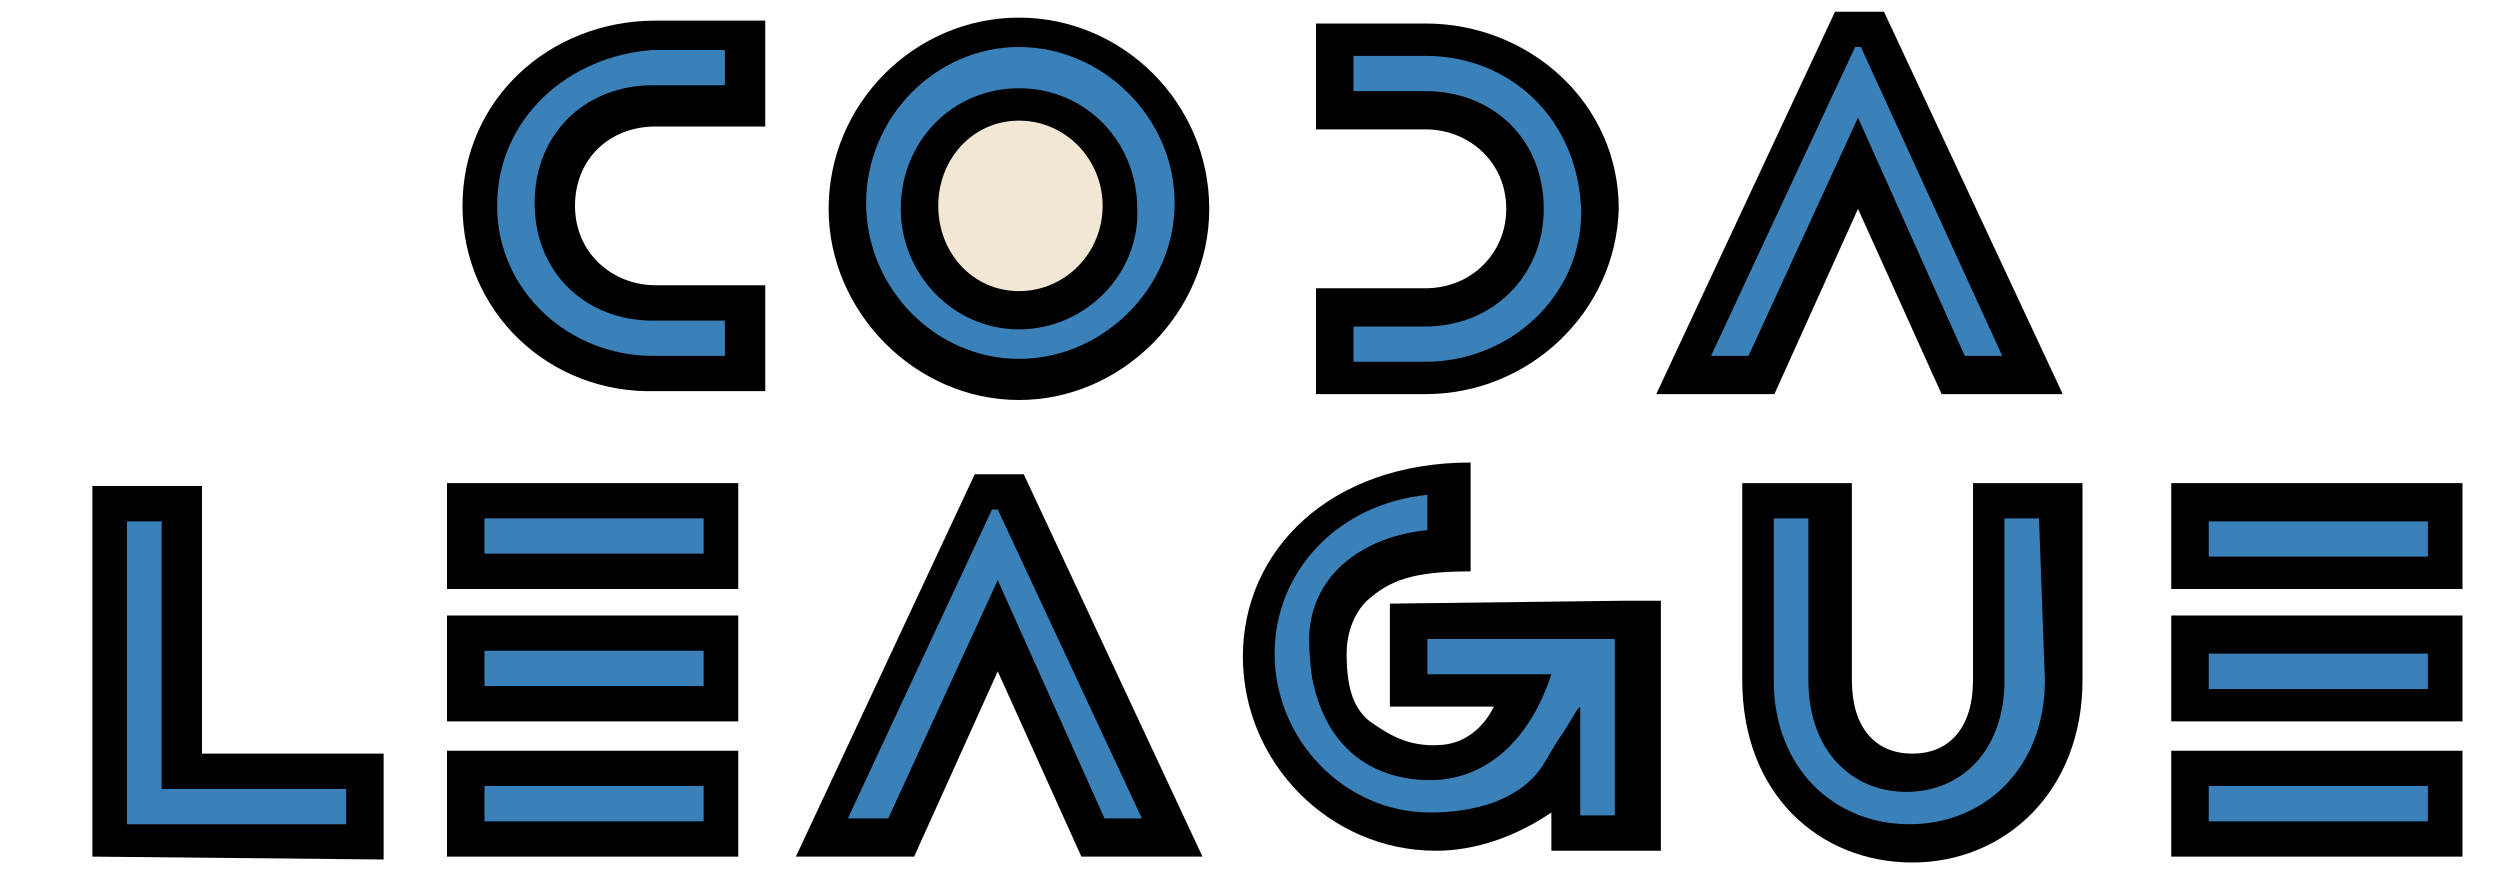 <?xml version="1.0" encoding="utf-8"?>
<!-- Generator: Adobe Illustrator 16.0.0, SVG Export Plug-In . SVG Version: 6.00 Build 0)  -->
<!DOCTYPE svg PUBLIC "-//W3C//DTD SVG 1.1//EN" "http://www.w3.org/Graphics/SVG/1.1/DTD/svg11.dtd">
<svg version="1.1" id="Calque_1" xmlns="http://www.w3.org/2000/svg" xmlns:xlink="http://www.w3.org/1999/xlink" x="0px" y="0px"
	 width="200px" height="70px" viewBox="0 0 200 70" enable-background="new 0 0 200 70" xml:space="preserve">
<path fill-rule="evenodd" clip-rule="evenodd" fill="#F2E6D4" d="M81.52,3.76c-6.69,0-12.23,5.65-12.23,12.48
	c0,6.82,5.54,12.47,12.23,12.47s12.45-5.65,12.45-12.47C93.97,9.41,88.21,3.76,81.52,3.76z"/>
<g>
	<path fill-rule="evenodd" clip-rule="evenodd" d="M81.52,32c-8.31,0-15.23-7.06-15.23-15.29c0-8.47,6.92-15.3,15.23-15.3
		c8.3,0,15.22,6.83,15.22,15.3C96.74,24.94,89.82,32,81.52,32z M81.52,9.65c-3.69,0-6.46,3.06-6.46,6.82c0,3.77,2.77,6.82,6.46,6.82
		s6.69-3.05,6.69-6.82C88.21,12.71,85.21,9.65,81.52,9.65z"/>
	<path fill-rule="evenodd" clip-rule="evenodd" d="M37,16.47C37,8,43.92,1.65,52.45,1.65h8.77v8.47h-8.77
		c-3.69,0-6.45,2.59-6.45,6.35c0,3.77,2.99,6.35,6.45,6.35h8.77v8.47h-8.77C43.92,31.53,37,24.94,37,16.47z"/>
	<polygon fill-rule="evenodd" clip-rule="evenodd" points="155.33,31.53 148.64,16.71 141.95,31.53 132.5,31.53 146.8,0.94 
		150.72,0.94 165.02,31.53 	"/>
	<path fill-rule="evenodd" clip-rule="evenodd" d="M114.04,31.53h-8.76v-8.47h8.76c3.69,0,6.46-2.82,6.46-6.35
		c0-3.77-3-6.36-6.46-6.36h-8.76V1.88h8.76c8.31,0,15.46,6.36,15.46,14.83C129.27,24.94,122.35,31.53,114.04,31.53z"/>
	<path fill-rule="evenodd" clip-rule="evenodd" d="M111.19,48.29v8.24h8.31c0,0-1.16,2.82-4.16,3.06c-2.76,0.23-4.38-0.94-5.76-1.88
		c-1.16-0.95-1.85-2.36-1.85-5.42c0-2.82,1.62-4.23,1.62-4.23c1.84-1.65,3.69-2.35,8.3-2.35V37c-11.3,0-18.22,7.06-18.22,15.53
		c0,8.47,6.92,15.53,15.45,15.53c3.23,0,6.46-1.18,9.23-3.06v3.06h8.76v-20h-2.99L111.19,48.29z"/>
	<rect x="173.7" y="60.06" fill-rule="evenodd" clip-rule="evenodd" width="23.3" height="8.47"/>
	<rect x="173.7" y="49.24" fill-rule="evenodd" clip-rule="evenodd" width="23.3" height="8.47"/>
	<rect x="173.7" y="38.65" fill-rule="evenodd" clip-rule="evenodd" width="23.3" height="8.47"/>
	<path fill-rule="evenodd" clip-rule="evenodd" d="M152.99,69c-7.38,0-13.61-5.41-13.61-14.59V38.65h8.77v15.76
		c0,3.77,1.84,5.88,4.84,5.88s4.85-2.11,4.85-5.88V38.65h8.76v15.76C166.6,63.35,160.37,69,152.99,69z"/>
	<polygon fill-rule="evenodd" clip-rule="evenodd" points="86.51,68.53 79.82,53.71 73.13,68.53 63.67,68.53 77.98,37.94 
		81.9,37.94 96.2,68.53 	"/>
	<rect x="35.76" y="60.06" fill-rule="evenodd" clip-rule="evenodd" width="23.3" height="8.47"/>
	<rect x="35.76" y="49.24" fill-rule="evenodd" clip-rule="evenodd" width="23.3" height="8.47"/>
	<rect x="35.76" y="38.65" fill-rule="evenodd" clip-rule="evenodd" width="23.3" height="8.47"/>
	<polygon fill-rule="evenodd" clip-rule="evenodd" points="7.39,68.53 7.39,38.88 16.16,38.88 16.16,60.29 30.69,60.29 30.69,68.76 
			"/>
</g>
<g>
	<path fill="#3B81B9" d="M39.77,16.47c0,6.82,5.76,12,12.45,12h5.77v-2.82h-5.77c-5.3,0-9.45-3.77-9.45-9.41
		c0-5.65,4.15-9.42,9.45-9.42h5.77V4h-5.77C45.53,4.47,39.77,9.41,39.77,16.47z"/>
	<path fill="#3B81B9" d="M114.04,4.47h-5.76v2.82h5.76c5.31,0,9.46,3.77,9.46,9.42c0,5.41-4.15,9.41-9.46,9.41h-5.76v2.82h5.76
		c6.69,0,12.46-5.18,12.46-12C126.27,9.41,120.73,4.47,114.04,4.47z"/>
	<path fill-rule="evenodd" clip-rule="evenodd" fill="#3B81B9" d="M81.52,26.35c-5.31,0-9.46-4.47-9.46-9.64
		c0-5.42,4.15-9.65,9.46-9.65c5.3,0,9.46,4.23,9.46,9.65C91.21,21.88,86.82,26.35,81.52,26.35z M81.52,3.76
		c-6.69,0-12.23,5.65-12.23,12.48c0,6.82,5.54,12.47,12.23,12.47s12.45-5.65,12.45-12.47C93.97,9.41,88.21,3.76,81.52,3.76z"/>
	<polygon fill="#3B81B9" points="148.87,3.76 148.41,3.76 136.88,28.47 139.88,28.47 148.64,9.41 157.18,28.47 160.18,28.47 	"/>
	<rect x="176.7" y="41.71" fill="#3B81B9" width="17.53" height="2.82"/>
	<rect x="176.7" y="52.29" fill="#3B81B9" width="17.53" height="2.83"/>
	<rect x="176.7" y="62.88" fill="#3B81B9" width="17.53" height="2.83"/>
	<rect x="38.76" y="41.47" fill="#3B81B9" width="17.53" height="2.82"/>
	<rect x="38.76" y="52.06" fill="#3B81B9" width="17.53" height="2.82"/>
	<rect x="38.76" y="62.88" fill="#3B81B9" width="17.53" height="2.83"/>
	<polygon fill="#3B81B9" points="79.82,40.76 79.36,40.76 67.83,65.47 71.06,65.47 79.82,46.41 88.36,65.47 91.35,65.47 	"/>
	<polygon fill="#3B81B9" points="27.69,63.12 12.93,63.12 12.93,41.71 10.16,41.71 10.16,65.94 27.69,65.94 	"/>
	<path fill="#3B81B9" d="M163.12,41.47h-2.76v12.94c0,5.65-3.46,8.94-7.85,8.94c-4.38,0-7.84-3.29-7.84-8.94V41.47h-2.77v12.94
		c0,7.06,4.85,11.53,10.85,11.53c5.99,0,10.84-4.47,10.84-11.53L163.12,41.47z"/>
	<path fill="#3B81B9" d="M126.42,65.23v-8.7l-0.23,0.23l-1.16,1.89c-0.69,0.94-1.15,1.88-1.61,2.59c-1.85,2.82-5.54,3.76-9,3.76
		c-6.92,0-12.45-5.88-12.45-12.71c0-6.58,5.07-12,12.22-12.7v2.82c-4.84,0.47-9.23,3.3-9.46,8.47c0,0.71,0,1.65,0.23,3.3
		c1.16,6.11,5.31,8.23,9.46,8.23s7.84-2.82,9.69-8.47h-6.92h-3v-2.82h14.99v14.11H126.42z"/>
</g>
</svg>
